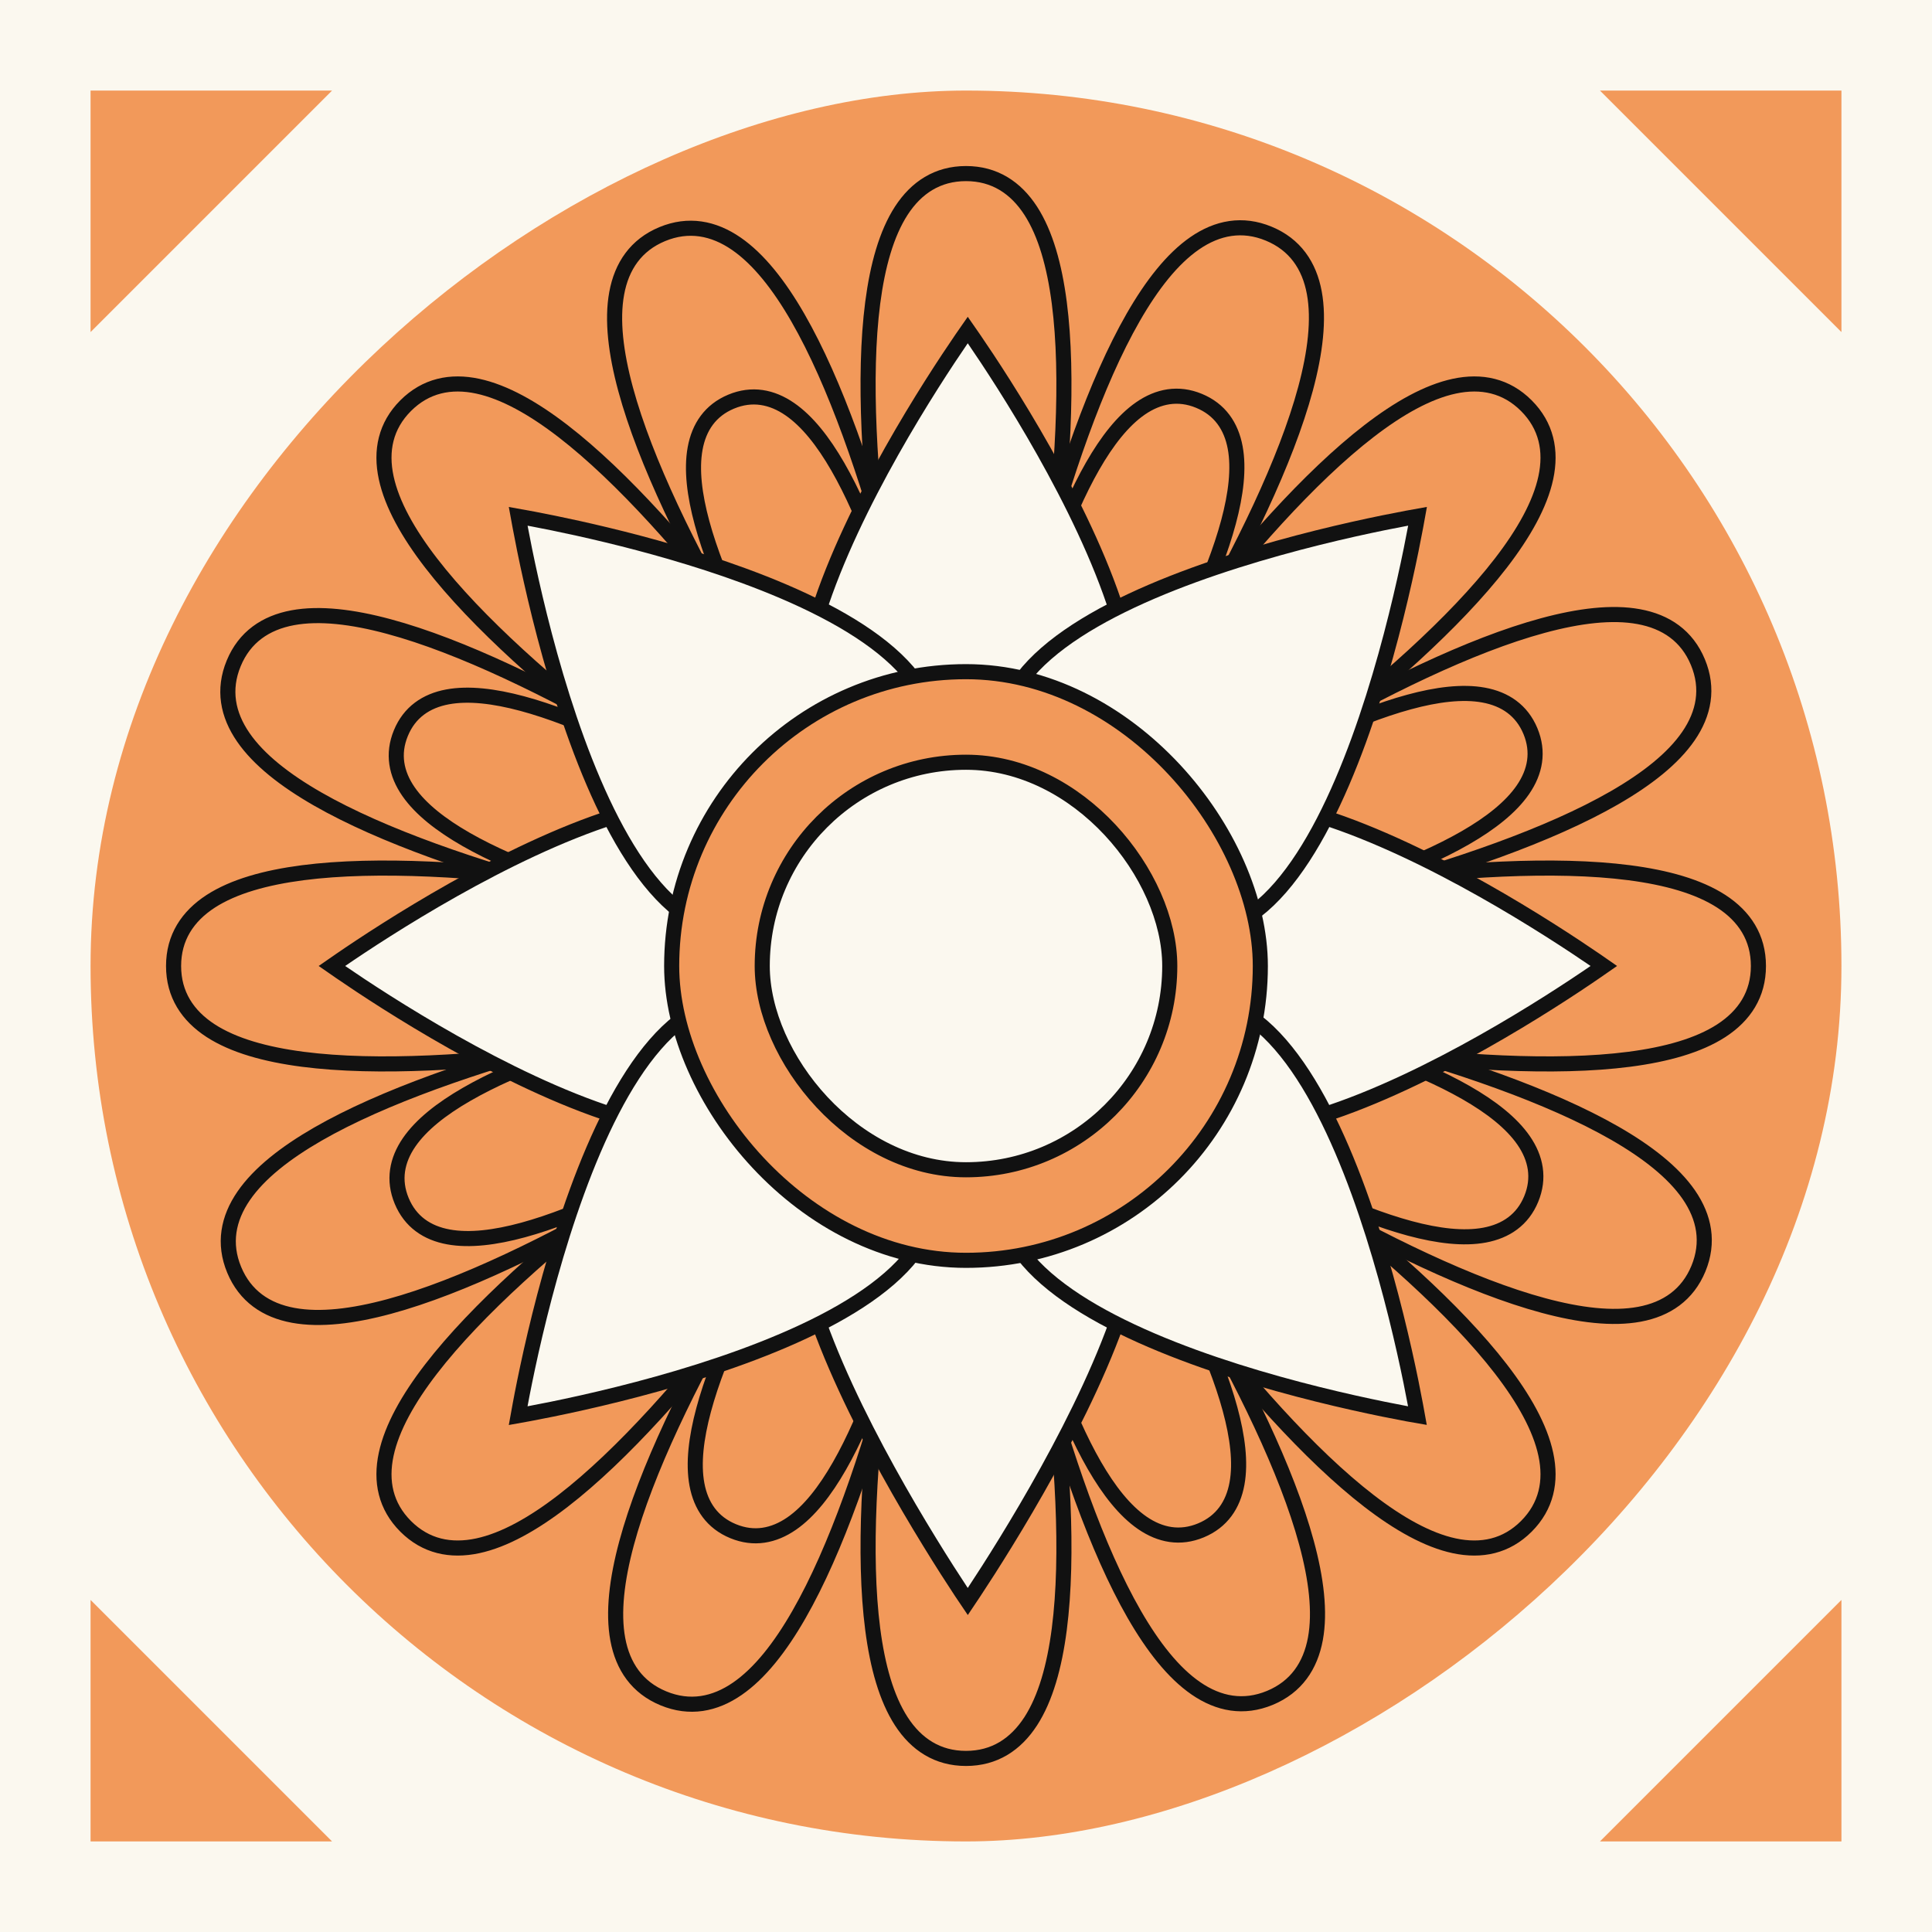 <svg width="64" height="64" viewBox="0 0 64 64" fill="none" xmlns="http://www.w3.org/2000/svg">
<rect x="0" y="0" width="64" height="64" fill="#808080" stroke="none"/>
<g clip-path="url(#clip0_379_1697)">
<rect width="64" height="64" fill="#FBF8EF"/>
<rect x="3" y="61" width="58" height="58" rx="29" transform="rotate(-90 3 61)" fill="#F2995A"/>
<path d="M29.364 28.754C29.934 29.576 30.439 30.285 30.839 30.839C30.284 30.44 29.575 29.936 28.751 29.367C26.696 27.948 23.927 26.119 21.076 24.483C18.23 22.851 15.283 21.401 12.878 20.754C11.677 20.43 10.585 20.299 9.698 20.463C8.797 20.63 8.101 21.105 7.742 21.974C7.382 22.844 7.54 23.671 8.061 24.426C8.573 25.168 9.439 25.846 10.518 26.465C12.679 27.704 15.789 28.758 18.957 29.611C22.131 30.465 25.383 31.125 27.841 31.57C28.826 31.748 29.684 31.893 30.358 32.001C29.684 32.111 28.826 32.257 27.841 32.437C25.385 32.886 22.134 33.551 18.961 34.41C15.794 35.269 12.686 36.327 10.527 37.57C9.449 38.191 8.584 38.87 8.073 39.613C7.553 40.369 7.397 41.197 7.758 42.065C8.119 42.934 8.815 43.408 9.717 43.573C10.604 43.736 11.695 43.603 12.896 43.278C15.301 42.626 18.244 41.172 21.089 39.534C23.937 37.895 26.703 36.061 28.755 34.638C29.578 34.068 30.287 33.563 30.84 33.163C30.441 33.718 29.938 34.427 29.369 35.251C27.949 37.306 26.12 40.074 24.485 42.925C22.852 45.772 21.403 48.718 20.755 51.124C20.432 52.325 20.301 53.417 20.465 54.303C20.632 55.205 21.107 55.901 21.976 56.26C22.845 56.619 23.673 56.462 24.427 55.941C25.17 55.429 25.848 54.563 26.466 53.484C27.706 51.323 28.759 48.213 29.613 45.044C30.467 41.871 31.126 38.618 31.572 36.161C31.75 35.176 31.894 34.318 32.003 33.643C32.113 34.318 32.258 35.175 32.439 36.16C32.888 38.617 33.552 41.868 34.412 45.04C35.271 48.208 36.329 51.316 37.572 53.475C38.193 54.553 38.872 55.417 39.615 55.928C40.37 56.448 41.198 56.604 42.067 56.244C42.936 55.883 43.409 55.186 43.575 54.284C43.737 53.398 43.605 52.306 43.279 51.106C42.627 48.701 41.173 45.757 39.536 42.913C37.896 40.065 36.062 37.299 34.64 35.246C34.069 34.424 33.565 33.715 33.165 33.161C33.719 33.56 34.429 34.064 35.252 34.633C37.307 36.052 40.076 37.881 42.927 39.517C45.774 41.149 48.72 42.598 51.126 43.246C52.327 43.57 53.418 43.701 54.305 43.537C55.207 43.37 55.902 42.895 56.262 42.026C56.621 41.156 56.463 40.329 55.943 39.574C55.43 38.832 54.565 38.154 53.486 37.535C51.325 36.296 48.215 35.242 45.046 34.389C41.872 33.535 38.62 32.875 36.163 32.43C35.177 32.252 34.32 32.107 33.645 31.999C34.319 31.889 35.177 31.743 36.162 31.563C38.618 31.114 41.87 30.449 45.042 29.59C48.209 28.731 51.318 27.673 53.477 26.43C54.555 25.809 55.419 25.13 55.93 24.387C56.45 23.631 56.606 22.803 56.245 21.935C55.885 21.066 55.188 20.592 54.286 20.427C53.399 20.264 52.308 20.397 51.107 20.723C48.703 21.374 45.759 22.828 42.915 24.466C40.066 26.105 37.3 27.939 35.248 29.362C34.425 29.932 33.717 30.437 33.163 30.837C33.562 30.282 34.065 29.573 34.634 28.749C36.054 26.695 37.883 23.926 39.518 21.075C41.151 18.228 42.6 15.282 43.248 12.876C43.571 11.675 43.702 10.583 43.538 9.697C43.372 8.795 42.897 8.099 42.027 7.74C41.158 7.381 40.33 7.538 39.576 8.059C38.834 8.571 38.156 9.437 37.537 10.516C36.297 12.677 35.244 15.787 34.391 18.956C33.536 22.129 32.877 25.382 32.432 27.839C32.253 28.824 32.109 29.682 32 30.357C31.89 29.682 31.745 28.825 31.565 27.84C31.115 25.383 30.451 22.132 29.591 18.96C28.733 15.792 27.674 12.684 26.431 10.525C25.811 9.447 25.131 8.583 24.389 8.072C23.633 7.552 22.805 7.396 21.936 7.756C21.068 8.117 20.594 8.814 20.429 9.716C20.266 10.602 20.399 11.694 20.724 12.894C21.376 15.299 22.83 18.243 24.467 21.087C26.107 23.935 27.941 26.701 29.364 28.754Z" fill="#F2995A" stroke="#111111" stroke-width="0.5"/>
<path d="M28.322 30.007C29.163 30.55 29.9 31.012 30.482 31.371C29.817 31.214 28.969 31.02 27.99 30.808C25.549 30.281 22.292 29.648 19.032 29.226C15.778 28.805 12.501 28.59 10.03 28.91C8.797 29.07 7.738 29.366 6.981 29.856C6.212 30.355 5.75 31.059 5.75 32C5.75 32.941 6.212 33.645 6.981 34.144C7.738 34.634 8.797 34.93 10.03 35.09C12.501 35.41 15.778 35.196 19.032 34.774C22.292 34.352 25.549 33.719 27.99 33.192C28.969 32.98 29.817 32.786 30.482 32.629C29.9 32.988 29.163 33.45 28.322 33.993C26.223 35.346 23.472 37.202 20.869 39.208C18.269 41.211 15.801 43.377 14.28 45.35C13.521 46.335 12.982 47.293 12.793 48.175C12.601 49.072 12.773 49.896 13.438 50.562C14.104 51.227 14.928 51.398 15.825 51.207C16.707 51.018 17.665 50.479 18.65 49.72C20.623 48.199 22.789 45.731 24.792 43.131C26.798 40.528 28.654 37.777 30.007 35.678C30.55 34.837 31.012 34.1 31.371 33.518C31.214 34.183 31.02 35.031 30.808 36.01C30.281 38.451 29.648 41.708 29.226 44.968C28.805 48.222 28.59 51.499 28.91 53.97C29.07 55.203 29.366 56.262 29.856 57.019C30.355 57.788 31.059 58.25 32 58.25C32.941 58.25 33.645 57.788 34.144 57.019C34.634 56.262 34.93 55.203 35.09 53.97C35.41 51.499 35.196 48.222 34.774 44.968C34.352 41.708 33.719 38.451 33.192 36.01C32.98 35.031 32.786 34.183 32.629 33.518C32.988 34.1 33.45 34.837 33.993 35.678C35.346 37.777 37.202 40.528 39.208 43.131C41.211 45.731 43.377 48.199 45.35 49.72C46.335 50.479 47.293 51.018 48.175 51.207C49.072 51.398 49.897 51.227 50.562 50.562C51.227 49.896 51.399 49.072 51.207 48.175C51.018 47.293 50.479 46.335 49.72 45.35C48.199 43.377 45.731 41.211 43.131 39.208C40.528 37.202 37.777 35.346 35.678 33.993C34.837 33.45 34.1 32.988 33.518 32.629C34.183 32.786 35.031 32.98 36.01 33.192C38.451 33.719 41.708 34.352 44.968 34.774C48.222 35.196 51.499 35.41 53.97 35.09C55.203 34.93 56.262 34.634 57.019 34.144C57.788 33.645 58.25 32.941 58.25 32C58.25 31.059 57.788 30.355 57.019 29.856C56.262 29.366 55.203 29.07 53.97 28.91C51.499 28.59 48.222 28.805 44.968 29.226C41.708 29.648 38.451 30.281 36.01 30.808C35.031 31.02 34.183 31.214 33.518 31.371C34.1 31.012 34.837 30.55 35.678 30.007C37.777 28.654 40.528 26.798 43.131 24.792C45.731 22.789 48.199 20.623 49.72 18.65C50.479 17.665 51.018 16.707 51.207 15.825C51.399 14.928 51.227 14.104 50.562 13.438C49.897 12.773 49.072 12.601 48.175 12.793C47.293 12.982 46.335 13.521 45.35 14.28C43.377 15.801 41.211 18.269 39.208 20.869C37.202 23.472 35.346 26.223 33.993 28.322C33.45 29.163 32.988 29.9 32.629 30.482C32.786 29.817 32.98 28.969 33.192 27.99C33.719 25.549 34.352 22.292 34.774 19.032C35.196 15.778 35.41 12.501 35.09 10.03C34.93 8.797 34.634 7.738 34.144 6.981C33.645 6.212 32.941 5.75 32 5.75C31.059 5.75 30.355 6.212 29.856 6.981C29.366 7.738 29.07 8.797 28.91 10.03C28.59 12.501 28.805 15.778 29.226 19.032C29.648 22.292 30.281 25.549 30.808 27.99C31.02 28.969 31.214 29.817 31.371 30.482C31.012 29.9 30.55 29.163 30.007 28.322C28.654 26.223 26.798 23.472 24.792 20.869C22.789 18.269 20.623 15.801 18.65 14.28C17.665 13.521 16.707 12.982 15.825 12.793C14.928 12.601 14.104 12.773 13.438 13.438C12.773 14.104 12.601 14.928 12.793 15.825C12.982 16.707 13.521 17.665 14.28 18.65C15.801 20.623 18.269 22.789 20.869 24.792C23.472 26.798 26.223 28.654 28.322 30.007Z" fill="#F2995A" stroke="#111111" stroke-width="0.5"/>
<path d="M29.923 29.538C30.27 30.037 30.585 30.481 30.854 30.856C30.478 30.588 30.033 30.275 29.532 29.93C27.95 28.839 25.817 27.433 23.621 26.176C21.429 24.922 19.156 23.806 17.298 23.307C16.37 23.058 15.521 22.956 14.826 23.085C14.117 23.217 13.564 23.594 13.28 24.284C12.995 24.974 13.122 25.631 13.533 26.224C13.935 26.805 14.61 27.331 15.443 27.808C17.113 28.763 19.512 29.573 21.951 30.227C24.395 30.883 26.899 31.388 28.791 31.729C29.389 31.837 29.926 31.928 30.381 32.003C29.926 32.079 29.389 32.172 28.792 32.282C26.901 32.63 24.399 33.144 21.957 33.808C19.52 34.471 17.125 35.289 15.458 36.251C14.626 36.73 13.953 37.259 13.553 37.841C13.145 38.436 13.02 39.093 13.307 39.782C13.594 40.471 14.148 40.846 14.858 40.975C15.553 41.102 16.402 40.997 17.328 40.745C19.185 40.239 21.454 39.115 23.641 37.853C25.833 36.589 27.961 35.175 29.539 34.079C30.039 33.732 30.483 33.417 30.858 33.148C30.59 33.524 30.276 33.969 29.931 34.47C28.841 36.052 27.435 38.185 26.178 40.381C24.923 42.573 23.808 44.846 23.309 46.704C23.06 47.631 22.958 48.481 23.087 49.175C23.219 49.885 23.595 50.438 24.285 50.722C24.975 51.007 25.632 50.879 26.226 50.469C26.807 50.067 27.333 49.392 27.809 48.559C28.765 46.889 29.575 44.49 30.229 42.051C30.885 39.607 31.39 37.103 31.731 35.211C31.838 34.613 31.93 34.076 32.005 33.621C32.081 34.075 32.174 34.612 32.284 35.21C32.632 37.101 33.145 39.603 33.81 42.044C34.473 44.481 35.291 46.877 36.252 48.544C36.732 49.376 37.261 50.049 37.843 50.449C38.438 50.857 39.095 50.982 39.784 50.695C40.473 50.408 40.848 49.854 40.977 49.144C41.104 48.449 40.998 47.6 40.746 46.673C40.241 44.817 39.117 42.548 37.855 40.36C36.591 38.169 35.177 36.041 34.081 34.462C33.734 33.963 33.419 33.519 33.15 33.144C33.525 33.412 33.971 33.725 34.471 34.07C36.054 35.161 38.186 36.567 40.383 37.824C42.575 39.078 44.847 40.194 46.706 40.693C47.633 40.942 48.483 41.044 49.177 40.915C49.886 40.783 50.44 40.407 50.724 39.717C51.008 39.026 50.881 38.369 50.471 37.776C50.069 37.195 49.394 36.669 48.561 36.192C46.891 35.237 44.492 34.427 42.053 33.773C39.608 33.117 37.105 32.612 35.213 32.271C34.615 32.163 34.078 32.072 33.622 31.997C34.077 31.921 34.614 31.828 35.212 31.718C37.102 31.37 39.605 30.856 42.046 30.192C44.483 29.529 46.879 28.711 48.546 27.75C49.378 27.27 50.051 26.741 50.45 26.159C50.859 25.564 50.983 24.907 50.697 24.218C50.41 23.529 49.855 23.154 49.146 23.025C48.451 22.898 47.602 23.003 46.675 23.256C44.818 23.761 42.55 24.884 40.362 26.146C38.17 27.411 36.043 28.825 34.464 29.921C33.965 30.268 33.52 30.583 33.146 30.852C33.413 30.477 33.727 30.031 34.072 29.53C35.163 27.948 36.569 25.815 37.826 23.619C39.08 21.427 40.196 19.154 40.695 17.296C40.944 16.369 41.046 15.519 40.917 14.825C40.785 14.115 40.408 13.562 39.718 13.278C39.028 12.993 38.371 13.121 37.778 13.531C37.197 13.933 36.671 14.608 36.194 15.441C35.238 17.111 34.429 19.51 33.774 21.949C33.119 24.393 32.614 26.897 32.273 28.789C32.165 29.387 32.074 29.924 31.999 30.379C31.923 29.924 31.829 29.388 31.719 28.79C31.372 26.899 30.858 24.397 30.194 21.956C29.531 19.519 28.713 17.123 27.751 15.456C27.271 14.624 26.743 13.951 26.161 13.552C25.566 13.143 24.909 13.018 24.22 13.305C23.531 13.592 23.156 14.146 23.027 14.856C22.9 15.551 23.005 16.4 23.257 17.327C23.762 19.183 24.886 21.452 26.148 23.64C27.413 25.831 28.826 27.959 29.923 29.538Z" fill="#F2995A" stroke="#111111" stroke-width="0.5"/>
<path d="M52.848 31.804C52.957 31.879 53.051 31.944 53.13 31.999C53.051 32.054 52.957 32.12 52.848 32.194C52.484 32.444 51.96 32.795 51.322 33.199C50.045 34.008 48.317 35.025 46.505 35.868C44.688 36.714 42.809 37.373 41.224 37.483C39.647 37.592 38.422 37.158 37.786 35.888C37.101 34.517 36.765 33.254 36.765 31.999C36.765 30.745 37.101 29.482 37.786 28.111C38.422 26.84 39.647 26.407 41.224 26.516C42.809 26.626 44.688 27.285 46.505 28.13C48.317 28.973 50.045 29.991 51.322 30.8C51.96 31.204 52.484 31.555 52.848 31.804Z" fill="#FBF8EF" stroke="#111111" stroke-width="0.5"/>
<path d="M26.338 28.111C27.023 29.482 27.359 30.745 27.359 31.999C27.359 33.254 27.023 34.517 26.338 35.888C25.702 37.158 24.477 37.592 22.9 37.483C21.315 37.373 19.436 36.714 17.619 35.868C15.807 35.025 14.079 34.008 12.802 33.199C12.164 32.795 11.64 32.444 11.276 32.194C11.167 32.12 11.073 32.054 10.994 31.999C11.073 31.944 11.167 31.879 11.276 31.805C11.64 31.555 12.164 31.204 12.802 30.8C14.079 29.991 15.807 28.973 17.619 28.13C19.436 27.285 21.315 26.626 22.9 26.516C24.477 26.407 25.702 26.84 26.338 28.111Z" fill="#FBF8EF" stroke="#111111" stroke-width="0.5"/>
<path d="M31.863 11.213C31.938 11.105 32.003 11.011 32.058 10.932C32.113 11.011 32.179 11.105 32.253 11.213C32.503 11.578 32.854 12.102 33.258 12.74C34.066 14.017 35.084 15.745 35.927 17.557C36.773 19.374 37.432 21.253 37.541 22.838C37.651 24.415 37.217 25.64 35.946 26.276C34.575 26.961 33.312 27.297 32.058 27.297C30.804 27.297 29.541 26.961 28.17 26.276C26.899 25.64 26.465 24.415 26.575 22.838C26.684 21.253 27.343 19.374 28.189 17.557C29.032 15.745 30.05 14.017 30.858 12.74C31.262 12.102 31.613 11.578 31.863 11.213Z" fill="#FBF8EF" stroke="#111111" stroke-width="0.5"/>
<path d="M35.999 37.742C36.698 37.916 37.143 38.27 37.411 38.745C37.683 39.228 37.786 39.865 37.742 40.624C37.654 42.146 36.981 44.063 36.105 45.963C35.232 47.856 34.169 49.704 33.323 51.081C32.9 51.77 32.532 52.339 32.27 52.736C32.188 52.859 32.117 52.966 32.058 53.054C31.998 52.966 31.927 52.859 31.846 52.736C31.584 52.339 31.216 51.77 30.794 51.081C29.948 49.704 28.886 47.856 28.013 45.963C27.137 44.063 26.465 42.146 26.377 40.624C26.333 39.865 26.436 39.228 26.709 38.745C26.977 38.27 27.422 37.916 28.121 37.742C28.843 37.561 29.424 37.56 30.023 37.606C30.196 37.62 30.374 37.637 30.559 37.656C31.008 37.7 31.498 37.749 32.06 37.749C32.622 37.749 33.112 37.7 33.561 37.656C33.746 37.637 33.924 37.62 34.097 37.606C34.696 37.56 35.276 37.561 35.999 37.742Z" fill="#FBF8EF" stroke="#111111" stroke-width="0.5"/>
<path d="M46.622 17.163C46.751 17.139 46.864 17.119 46.959 17.102C46.942 17.197 46.921 17.31 46.897 17.439C46.816 17.873 46.694 18.492 46.528 19.229C46.197 20.703 45.695 22.645 45.01 24.523C44.323 26.405 43.46 28.2 42.417 29.398C41.379 30.591 40.207 31.15 38.859 30.701C37.405 30.216 36.274 29.561 35.387 28.674C34.5 27.787 33.844 26.656 33.36 25.202C32.91 23.854 33.47 22.682 34.663 21.643C35.861 20.601 37.656 19.738 39.538 19.051C41.416 18.366 43.357 17.863 44.832 17.532C45.568 17.367 46.187 17.244 46.622 17.163Z" fill="#FBF8EF" stroke="#111111" stroke-width="0.5"/>
<path d="M25.265 33.297C26.719 33.782 27.849 34.437 28.736 35.324C29.623 36.211 30.279 37.342 30.763 38.796C31.213 40.144 30.653 41.316 29.46 42.355C28.262 43.398 26.467 44.26 24.585 44.947C22.707 45.633 20.765 46.135 19.291 46.466C18.554 46.631 17.936 46.754 17.501 46.835C17.372 46.859 17.259 46.879 17.164 46.896C17.181 46.801 17.201 46.688 17.226 46.559C17.306 46.125 17.429 45.506 17.594 44.769C17.925 43.295 18.428 41.353 19.113 39.476C19.8 37.593 20.663 35.798 21.706 34.6C22.744 33.407 23.917 32.848 25.265 33.297Z" fill="#FBF8EF" stroke="#111111" stroke-width="0.5"/>
<path d="M17.227 17.439C17.202 17.31 17.182 17.197 17.165 17.103C18.219 17.29 21.497 17.922 24.6 19.057C26.48 19.744 28.271 20.606 29.466 21.648C30.655 22.685 31.213 23.856 30.764 25.202C30.28 26.656 29.624 27.787 28.737 28.674C27.85 29.561 26.72 30.216 25.266 30.701C23.918 31.151 22.745 30.591 21.707 29.398C20.664 28.2 19.801 26.405 19.114 24.523C18.429 22.645 17.927 20.703 17.596 19.229C17.43 18.492 17.308 17.873 17.227 17.439Z" fill="#FBF8EF" stroke="#111111" stroke-width="0.5"/>
<path d="M33.356 38.796C33.84 37.342 34.496 36.211 35.383 35.324C36.27 34.437 37.401 33.782 38.855 33.297C40.203 32.848 41.375 33.407 42.413 34.6C43.456 35.798 44.319 37.593 45.006 39.476C45.691 41.353 46.193 43.295 46.524 44.769C46.69 45.506 46.812 46.125 46.893 46.559C46.917 46.688 46.938 46.801 46.955 46.896C46.86 46.88 46.747 46.859 46.618 46.835C46.183 46.754 45.565 46.631 44.828 46.466C43.353 46.135 41.412 45.633 39.534 44.947C37.652 44.26 35.857 43.398 34.659 42.355C33.466 41.316 32.907 40.144 33.356 38.796Z" fill="#FBF8EF" stroke="#111111" stroke-width="0.5"/>
<rect x="22.25" y="22.25" width="19.5" height="19.5" rx="9.75" fill="#F2995A" stroke="#111111" stroke-width="0.5"/>
<rect x="25.25" y="25.25" width="13.5" height="13.5" rx="6.75" fill="#FBF8EF" stroke="#111111" stroke-width="0.5"/>
<path d="M61 53V61H53L61 53Z" fill="#F2995A"/>
<path d="M53 3H61V11L53 3Z" fill="#F2995A"/>
<path d="M11 3H3V11L11 3Z" fill="#F2995A"/>
<path d="M11 61H3V53L11 61Z" fill="#F2995A"/>
</g>
<defs>
<clipPath id="clip0_379_1697">
<rect width="64" height="64" fill="white"/>
</clipPath>
</defs>
</svg>
